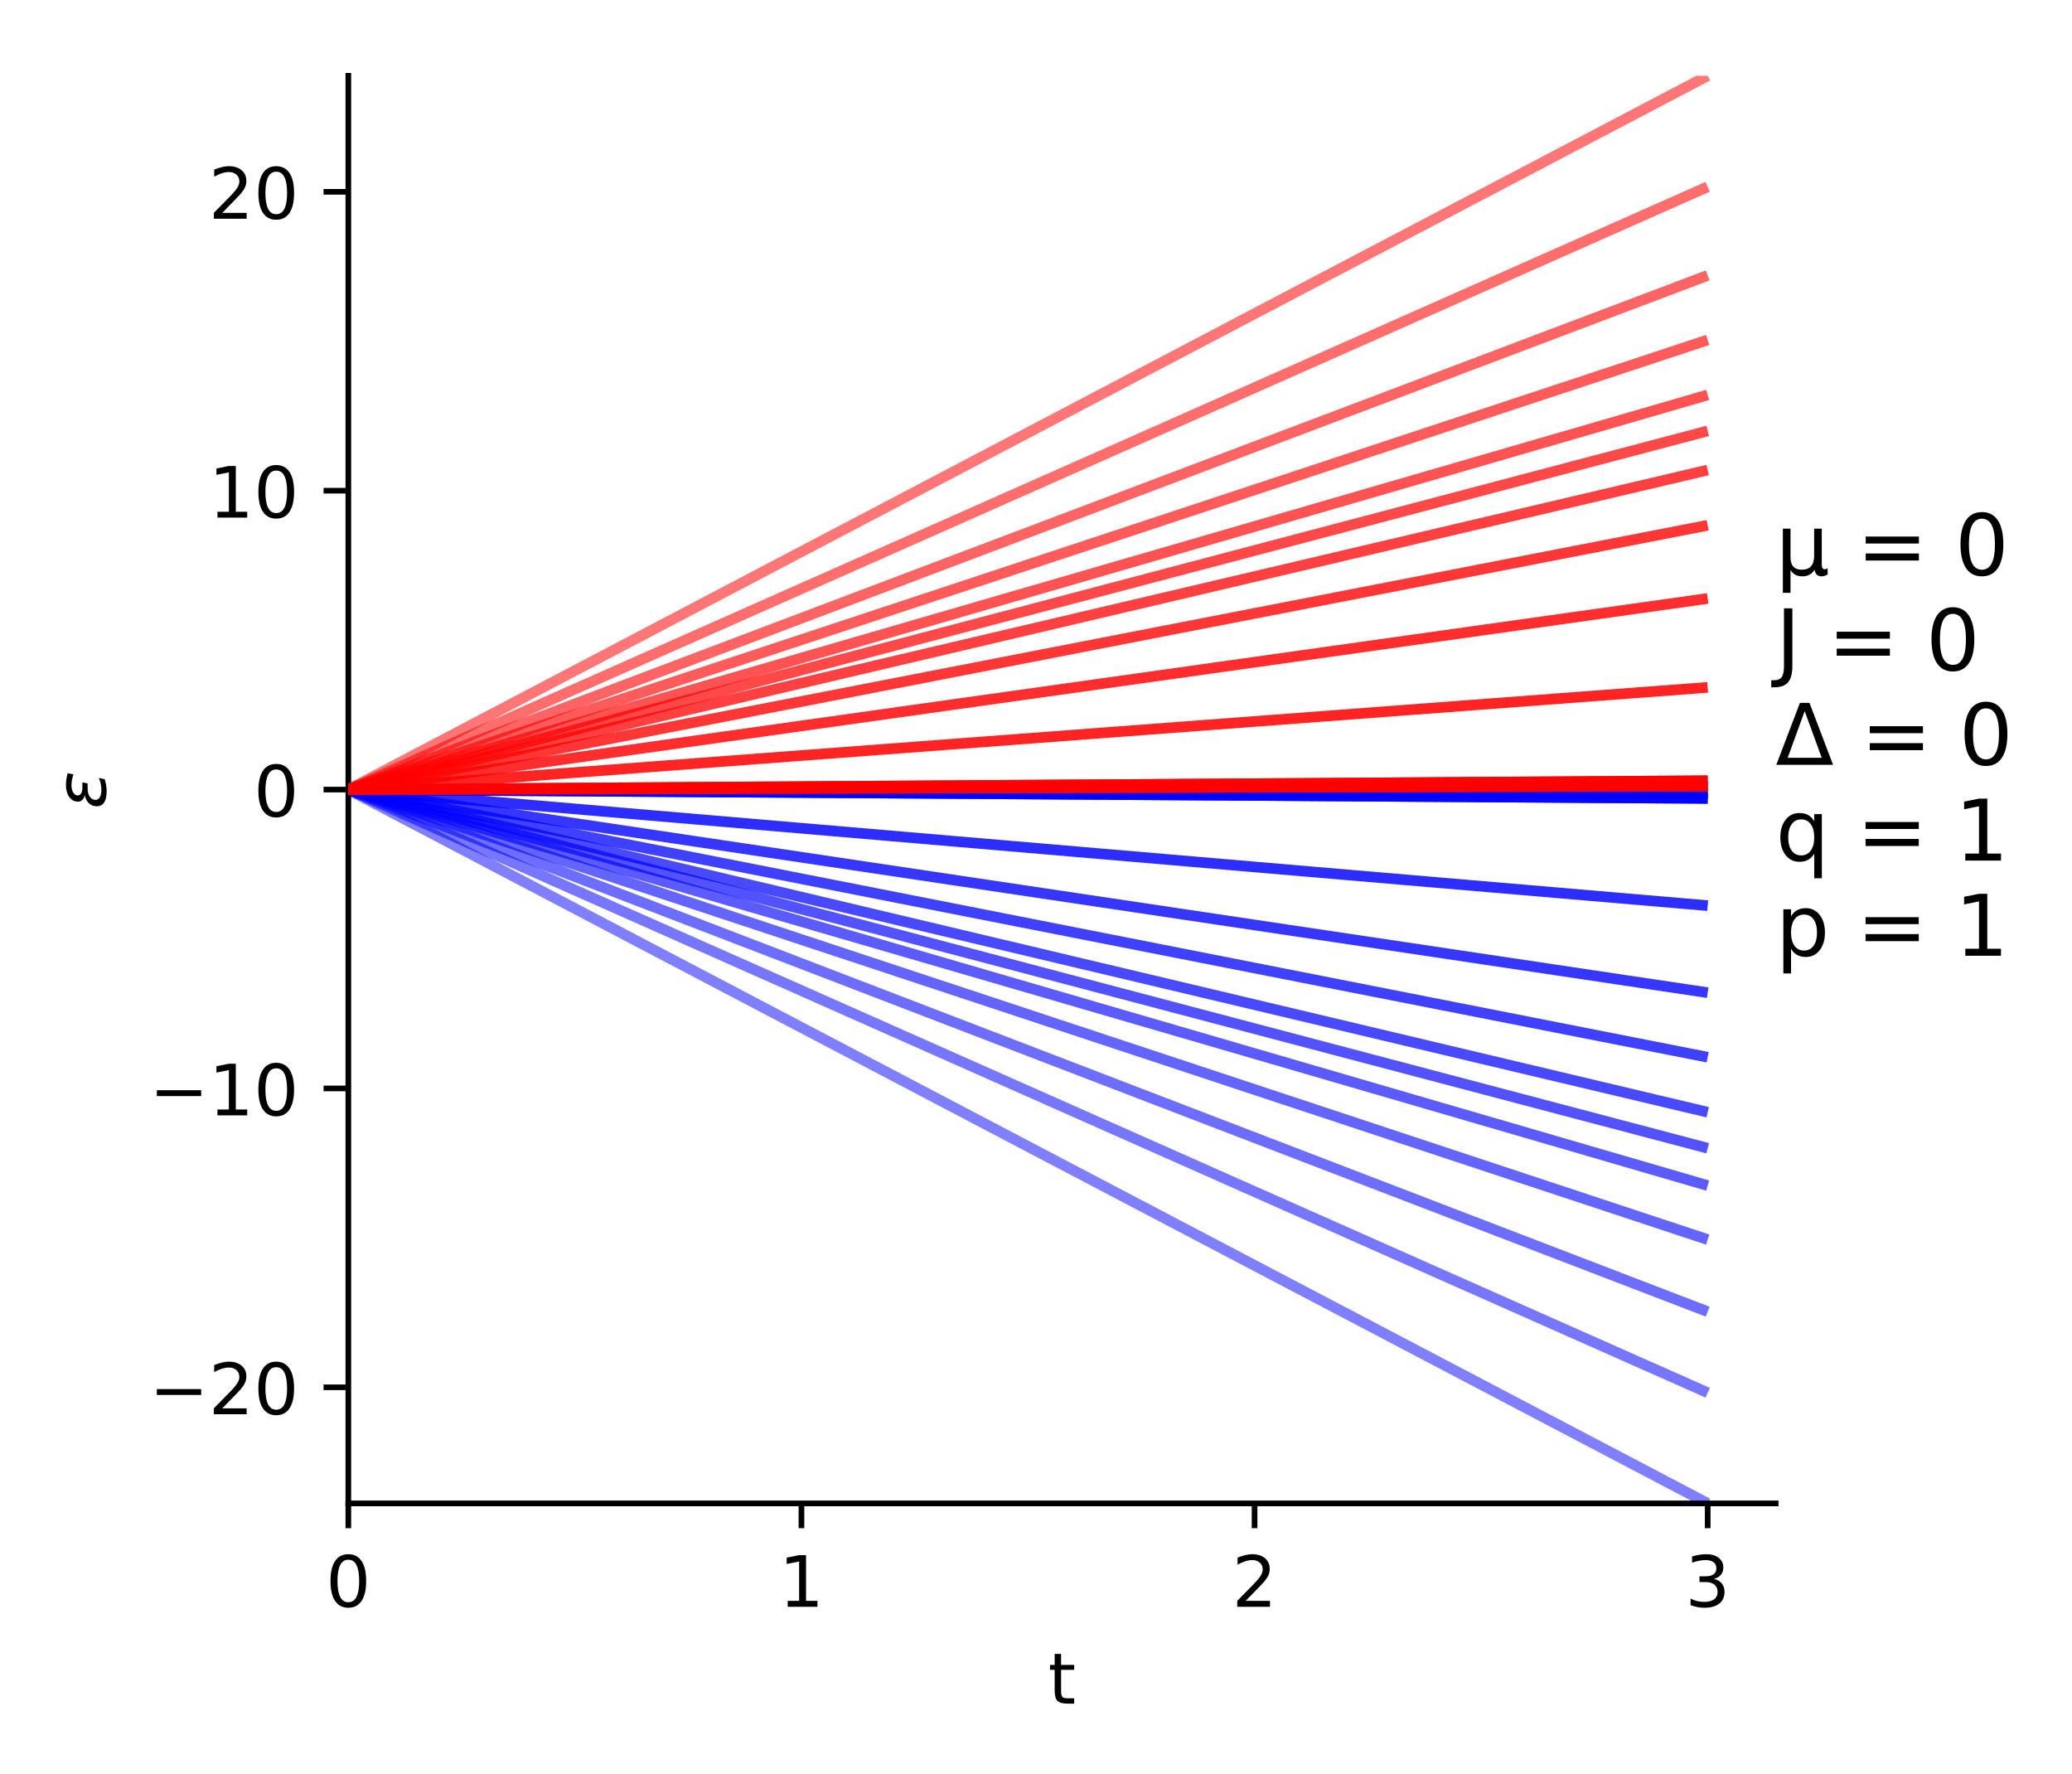<?xml version="1.0" encoding="utf-8" standalone="no"?>
<!DOCTYPE svg PUBLIC "-//W3C//DTD SVG 1.1//EN"
  "http://www.w3.org/Graphics/SVG/1.1/DTD/svg11.dtd">
<!-- Created with matplotlib (https://matplotlib.org/) -->
<svg height="250.5pt" version="1.1" viewBox="0 0 292.658 250.5" width="292.658pt" xmlns="http://www.w3.org/2000/svg" xmlns:xlink="http://www.w3.org/1999/xlink">
 <defs>
  <style type="text/css">
*{stroke-linecap:butt;stroke-linejoin:round;}
  </style>
 </defs>
 <g id="figure_1">
  <g id="patch_1">
   <path d="M 0 250.5 
L 292.658 250.5 
L 292.658 0 
L 0 0 
z
" style="fill:#ffffff;"/>
  </g>
  <g id="axes_1">
   <g id="patch_2">
    <path d="M 49.2 212.3 
L 250.8 212.3 
L 250.8 10.7 
L 49.2 10.7 
z
" style="fill:#ffffff;"/>
   </g>
   <g id="LineCollection_1">
    <path clip-path="url(#p56a76997f6)" d="M 49.2 111.5 
L 70.533 122.7 
L 91.867 133.9 
L 113.2 145.1 
L 134.533 156.3 
L 155.867 167.5 
L 177.2 178.7 
L 198.533 189.9 
L 219.867 201.1 
L 241.2 212.3 
" style="fill:none;stroke:#0000ff;stroke-opacity:0.5;stroke-width:1.5;"/>
   </g>
   <g id="LineCollection_2">
    <path clip-path="url(#p56a76997f6)" d="M 49.2 111.5 
L 70.533 120.964 
L 91.867 130.428 
L 113.2 139.892 
L 134.533 149.356 
L 155.867 158.82 
L 177.2 168.284 
L 198.533 177.747 
L 219.867 187.211 
L 241.2 196.675 
" style="fill:none;stroke:#0000ff;stroke-opacity:0.536;stroke-width:1.5;"/>
   </g>
   <g id="matplotlib.axis_1">
    <g id="xtick_1">
     <g id="line2d_1">
      <defs>
       <path d="M 0 0 
L 0 3.5 
" id="m4fd08a3a9b" style="stroke:#000000;stroke-width:0.8;"/>
      </defs>
      <g>
       <use style="stroke:#000000;stroke-width:0.8;" x="49.2" xlink:href="#m4fd08a3a9b" y="212.3"/>
      </g>
     </g>
     <g id="text_1">
      <!-- 0 -->
      <defs>
       <path d="M 31.781 66.406 
Q 24.172 66.406 20.328 58.906 
Q 16.5 51.422 16.5 36.375 
Q 16.5 21.391 20.328 13.891 
Q 24.172 6.391 31.781 6.391 
Q 39.453 6.391 43.281 13.891 
Q 47.125 21.391 47.125 36.375 
Q 47.125 51.422 43.281 58.906 
Q 39.453 66.406 31.781 66.406 
z
M 31.781 74.219 
Q 44.047 74.219 50.516 64.516 
Q 56.984 54.828 56.984 36.375 
Q 56.984 17.969 50.516 8.266 
Q 44.047 -1.422 31.781 -1.422 
Q 19.531 -1.422 13.062 8.266 
Q 6.594 17.969 6.594 36.375 
Q 6.594 54.828 13.062 64.516 
Q 19.531 74.219 31.781 74.219 
z
" id="DejaVuSans-48"/>
      </defs>
      <g transform="translate(46.019 226.898)scale(0.1 -0.1)">
       <use xlink:href="#DejaVuSans-48"/>
      </g>
     </g>
    </g>
    <g id="xtick_2">
     <g id="line2d_2">
      <g>
       <use style="stroke:#000000;stroke-width:0.8;" x="113.2" xlink:href="#m4fd08a3a9b" y="212.3"/>
      </g>
     </g>
     <g id="text_2">
      <!-- 1 -->
      <defs>
       <path d="M 12.406 8.297 
L 28.516 8.297 
L 28.516 63.922 
L 10.984 60.406 
L 10.984 69.391 
L 28.422 72.906 
L 38.281 72.906 
L 38.281 8.297 
L 54.391 8.297 
L 54.391 0 
L 12.406 0 
z
" id="DejaVuSans-49"/>
      </defs>
      <g transform="translate(110.019 226.898)scale(0.1 -0.1)">
       <use xlink:href="#DejaVuSans-49"/>
      </g>
     </g>
    </g>
    <g id="xtick_3">
     <g id="line2d_3">
      <g>
       <use style="stroke:#000000;stroke-width:0.8;" x="177.2" xlink:href="#m4fd08a3a9b" y="212.3"/>
      </g>
     </g>
     <g id="text_3">
      <!-- 2 -->
      <defs>
       <path d="M 19.188 8.297 
L 53.609 8.297 
L 53.609 0 
L 7.328 0 
L 7.328 8.297 
Q 12.938 14.109 22.625 23.891 
Q 32.328 33.688 34.812 36.531 
Q 39.547 41.844 41.422 45.531 
Q 43.312 49.219 43.312 52.781 
Q 43.312 58.594 39.234 62.25 
Q 35.156 65.922 28.609 65.922 
Q 23.969 65.922 18.812 64.312 
Q 13.672 62.703 7.812 59.422 
L 7.812 69.391 
Q 13.766 71.781 18.938 73 
Q 24.125 74.219 28.422 74.219 
Q 39.75 74.219 46.484 68.547 
Q 53.219 62.891 53.219 53.422 
Q 53.219 48.922 51.531 44.891 
Q 49.859 40.875 45.406 35.406 
Q 44.188 33.984 37.641 27.219 
Q 31.109 20.453 19.188 8.297 
z
" id="DejaVuSans-50"/>
      </defs>
      <g transform="translate(174.019 226.898)scale(0.1 -0.1)">
       <use xlink:href="#DejaVuSans-50"/>
      </g>
     </g>
    </g>
    <g id="xtick_4">
     <g id="line2d_4">
      <g>
       <use style="stroke:#000000;stroke-width:0.8;" x="241.2" xlink:href="#m4fd08a3a9b" y="212.3"/>
      </g>
     </g>
     <g id="text_4">
      <!-- 3 -->
      <defs>
       <path d="M 40.578 39.312 
Q 47.656 37.797 51.625 33 
Q 55.609 28.219 55.609 21.188 
Q 55.609 10.406 48.188 4.484 
Q 40.766 -1.422 27.094 -1.422 
Q 22.516 -1.422 17.656 -0.516 
Q 12.797 0.391 7.625 2.203 
L 7.625 11.719 
Q 11.719 9.328 16.594 8.109 
Q 21.484 6.891 26.812 6.891 
Q 36.078 6.891 40.938 10.547 
Q 45.797 14.203 45.797 21.188 
Q 45.797 27.641 41.281 31.266 
Q 36.766 34.906 28.719 34.906 
L 20.219 34.906 
L 20.219 43.016 
L 29.109 43.016 
Q 36.375 43.016 40.234 45.922 
Q 44.094 48.828 44.094 54.297 
Q 44.094 59.906 40.109 62.906 
Q 36.141 65.922 28.719 65.922 
Q 24.656 65.922 20.016 65.031 
Q 15.375 64.156 9.812 62.312 
L 9.812 71.094 
Q 15.438 72.656 20.344 73.438 
Q 25.25 74.219 29.594 74.219 
Q 40.828 74.219 47.359 69.109 
Q 53.906 64.016 53.906 55.328 
Q 53.906 49.266 50.438 45.094 
Q 46.969 40.922 40.578 39.312 
z
" id="DejaVuSans-51"/>
      </defs>
      <g transform="translate(238.019 226.898)scale(0.1 -0.1)">
       <use xlink:href="#DejaVuSans-51"/>
      </g>
     </g>
    </g>
    <g id="text_5">
     <!-- t -->
     <defs>
      <path d="M 18.312 70.219 
L 18.312 54.688 
L 36.812 54.688 
L 36.812 47.703 
L 18.312 47.703 
L 18.312 18.016 
Q 18.312 11.328 20.141 9.422 
Q 21.969 7.516 27.594 7.516 
L 36.812 7.516 
L 36.812 0 
L 27.594 0 
Q 17.188 0 13.234 3.875 
Q 9.281 7.766 9.281 18.016 
L 9.281 47.703 
L 2.688 47.703 
L 2.688 54.688 
L 9.281 54.688 
L 9.281 70.219 
z
" id="DejaVuSans-116"/>
     </defs>
     <g transform="translate(148.04 240.577)scale(0.1 -0.1)">
      <use xlink:href="#DejaVuSans-116"/>
     </g>
    </g>
   </g>
   <g id="matplotlib.axis_2">
    <g id="ytick_1">
     <g id="line2d_5">
      <defs>
       <path d="M 0 0 
L -3.5 0 
" id="m99f908a682" style="stroke:#000000;stroke-width:0.8;"/>
      </defs>
      <g>
       <use style="stroke:#000000;stroke-width:0.8;" x="49.2" xlink:href="#m99f908a682" y="195.91"/>
      </g>
     </g>
     <g id="text_6">
      <!-- −20 -->
      <defs>
       <path d="M 10.594 35.5 
L 73.188 35.5 
L 73.188 27.203 
L 10.594 27.203 
z
" id="DejaVuSans-8722"/>
      </defs>
      <g transform="translate(21.095 199.709)scale(0.1 -0.1)">
       <use xlink:href="#DejaVuSans-8722"/>
       <use x="83.789" xlink:href="#DejaVuSans-50"/>
       <use x="147.412" xlink:href="#DejaVuSans-48"/>
      </g>
     </g>
    </g>
    <g id="ytick_2">
     <g id="line2d_6">
      <g>
       <use style="stroke:#000000;stroke-width:0.8;" x="49.2" xlink:href="#m99f908a682" y="153.705"/>
      </g>
     </g>
     <g id="text_7">
      <!-- −10 -->
      <g transform="translate(21.095 157.504)scale(0.1 -0.1)">
       <use xlink:href="#DejaVuSans-8722"/>
       <use x="83.789" xlink:href="#DejaVuSans-49"/>
       <use x="147.412" xlink:href="#DejaVuSans-48"/>
      </g>
     </g>
    </g>
    <g id="ytick_3">
     <g id="line2d_7">
      <g>
       <use style="stroke:#000000;stroke-width:0.8;" x="49.2" xlink:href="#m99f908a682" y="111.5"/>
      </g>
     </g>
     <g id="text_8">
      <!-- 0 -->
      <g transform="translate(35.837 115.299)scale(0.1 -0.1)">
       <use xlink:href="#DejaVuSans-48"/>
      </g>
     </g>
    </g>
    <g id="ytick_4">
     <g id="line2d_8">
      <g>
       <use style="stroke:#000000;stroke-width:0.8;" x="49.2" xlink:href="#m99f908a682" y="69.295"/>
      </g>
     </g>
     <g id="text_9">
      <!-- 10 -->
      <g transform="translate(29.475 73.094)scale(0.1 -0.1)">
       <use xlink:href="#DejaVuSans-49"/>
       <use x="63.623" xlink:href="#DejaVuSans-48"/>
      </g>
     </g>
    </g>
    <g id="ytick_5">
     <g id="line2d_9">
      <g>
       <use style="stroke:#000000;stroke-width:0.8;" x="49.2" xlink:href="#m99f908a682" y="27.09"/>
      </g>
     </g>
     <g id="text_10">
      <!-- 20 -->
      <g transform="translate(29.475 30.889)scale(0.1 -0.1)">
       <use xlink:href="#DejaVuSans-50"/>
       <use x="63.623" xlink:href="#DejaVuSans-48"/>
      </g>
     </g>
    </g>
    <g id="text_11">
     <!-- $\epsilon$ -->
     <defs>
      <path d="M 19.734 29.5 
Q 14.453 30.672 12.156 33.844 
Q 10.453 36.078 10.453 39.109 
Q 10.453 47.406 18.359 52.25 
Q 24.609 56.062 34.188 56.062 
Q 37.891 56.062 41.938 55.469 
Q 46 54.891 50.531 53.719 
L 48.969 45.562 
Q 44.484 46.969 40.719 47.609 
Q 36.859 48.25 33.406 48.25 
Q 27.594 48.25 23.781 46 
Q 19.188 43.312 19.188 39.406 
Q 19.188 36.812 21.578 35.016 
Q 24.422 32.859 30.078 32.859 
L 37.641 32.859 
L 36.234 25.438 
L 29 25.438 
Q 22.266 25.438 18.312 22.953 
Q 12.938 19.578 12.938 14.312 
Q 12.938 10.984 15.828 8.797 
Q 19.438 6.062 26.812 6.062 
Q 31.344 6.062 35.688 6.938 
Q 40.047 7.859 43.844 9.672 
L 42.188 1.312 
Q 37.547 -0.047 33.297 -0.734 
Q 29.047 -1.422 25.141 -1.422 
Q 13.531 -1.422 8.062 3.031 
Q 3.906 6.453 3.906 12.203 
Q 3.906 19.969 9.375 24.75 
Q 13.422 28.328 19.734 29.5 
z
" id="DejaVuSans-Oblique-949"/>
     </defs>
     <g transform="translate(15.016 114.25)rotate(-90)scale(0.1 -0.1)">
      <use transform="translate(0 0.938)" xlink:href="#DejaVuSans-Oblique-949"/>
     </g>
    </g>
   </g>
   <g id="LineCollection_3">
    <path clip-path="url(#p56a76997f6)" d="M 49.2 111.5 
L 70.533 119.692 
L 91.867 127.884 
L 113.2 136.076 
L 134.533 144.269 
L 155.867 152.461 
L 177.2 160.653 
L 198.533 168.845 
L 219.867 177.037 
L 241.2 185.229 
" style="fill:none;stroke:#0000ff;stroke-opacity:0.571;stroke-width:1.5;"/>
   </g>
   <g id="patch_3">
    <path d="M 49.2 212.3 
L 49.2 10.7 
" style="fill:none;stroke:#000000;stroke-linecap:square;stroke-linejoin:miter;stroke-width:0.8;"/>
   </g>
   <g id="patch_4">
    <path d="M 49.2 212.3 
L 250.8 212.3 
" style="fill:none;stroke:#000000;stroke-linecap:square;stroke-linejoin:miter;stroke-width:0.8;"/>
   </g>
   <g id="LineCollection_4">
    <path clip-path="url(#p56a76997f6)" d="M 49.2 111.5 
L 70.533 118.561 
L 91.867 125.622 
L 113.2 132.683 
L 134.533 139.743 
L 155.867 146.804 
L 177.2 153.865 
L 198.533 160.926 
L 219.867 167.987 
L 241.2 175.048 
" style="fill:none;stroke:#0000ff;stroke-opacity:0.607;stroke-width:1.5;"/>
   </g>
   <g id="text_12">
    <!-- μ = 0 -->
    <defs>
     <path d="M 8.5 -20.797 
L 8.5 54.688 
L 17.484 54.688 
L 17.484 20.703 
Q 17.484 13.625 20.844 10 
Q 24.219 6.391 30.812 6.391 
Q 38.031 6.391 41.672 10.484 
Q 45.312 14.594 45.312 22.797 
L 45.312 54.688 
L 54.297 54.688 
L 54.297 12.594 
Q 54.297 9.672 55.141 8.281 
Q 56 6.891 57.812 6.891 
Q 58.25 6.891 59.031 7.156 
Q 59.812 7.422 61.188 8.016 
L 61.188 0.781 
Q 59.188 -0.344 57.391 -0.875 
Q 55.609 -1.422 53.906 -1.422 
Q 50.531 -1.422 48.531 0.484 
Q 46.531 2.391 45.797 6.297 
Q 43.359 2.438 39.812 0.5 
Q 36.281 -1.422 31.5 -1.422 
Q 26.516 -1.422 23.016 0.484 
Q 19.531 2.391 17.484 6.203 
L 17.484 -20.797 
z
" id="DejaVuSans-956"/>
     <path id="DejaVuSans-32"/>
     <path d="M 10.594 45.406 
L 73.188 45.406 
L 73.188 37.203 
L 10.594 37.203 
z
M 10.594 25.484 
L 73.188 25.484 
L 73.188 17.188 
L 10.594 17.188 
z
" id="DejaVuSans-61"/>
    </defs>
    <g transform="translate(250.8 81.218)scale(0.12 -0.12)">
     <use xlink:href="#DejaVuSans-956"/>
     <use x="63.623" xlink:href="#DejaVuSans-32"/>
     <use x="95.41" xlink:href="#DejaVuSans-61"/>
     <use x="179.199" xlink:href="#DejaVuSans-32"/>
     <use x="210.986" xlink:href="#DejaVuSans-48"/>
    </g>
    <!-- J = 0 -->
    <defs>
     <path d="M 9.812 72.906 
L 19.672 72.906 
L 19.672 5.078 
Q 19.672 -8.109 14.672 -14.062 
Q 9.672 -20.016 -1.422 -20.016 
L -5.172 -20.016 
L -5.172 -11.719 
L -2.094 -11.719 
Q 4.438 -11.719 7.125 -8.047 
Q 9.812 -4.391 9.812 5.078 
z
" id="DejaVuSans-74"/>
    </defs>
    <g transform="translate(250.8 94.655)scale(0.12 -0.12)">
     <use xlink:href="#DejaVuSans-74"/>
     <use x="29.492" xlink:href="#DejaVuSans-32"/>
     <use x="61.279" xlink:href="#DejaVuSans-61"/>
     <use x="145.068" xlink:href="#DejaVuSans-32"/>
     <use x="176.855" xlink:href="#DejaVuSans-48"/>
    </g>
    <!-- $\Delta$ = 0 -->
    <defs>
     <path d="M 34.188 63.188 
L 14.156 8.203 
L 54.25 8.203 
z
M 0.781 0 
L 28.609 72.906 
L 39.797 72.906 
L 67.578 0 
z
" id="DejaVuSans-916"/>
    </defs>
    <g transform="translate(250.8 108.093)scale(0.12 -0.12)">
     <use transform="translate(0 0.781)" xlink:href="#DejaVuSans-916"/>
     <use transform="translate(68.408 0.781)" xlink:href="#DejaVuSans-32"/>
     <use transform="translate(100.195 0.781)" xlink:href="#DejaVuSans-61"/>
     <use transform="translate(183.984 0.781)" xlink:href="#DejaVuSans-32"/>
     <use transform="translate(215.771 0.781)" xlink:href="#DejaVuSans-48"/>
    </g>
    <!-- q = 1 -->
    <defs>
     <path d="M 14.797 27.297 
Q 14.797 17.391 18.875 11.75 
Q 22.953 6.109 30.078 6.109 
Q 37.203 6.109 41.297 11.75 
Q 45.406 17.391 45.406 27.297 
Q 45.406 37.203 41.297 42.844 
Q 37.203 48.484 30.078 48.484 
Q 22.953 48.484 18.875 42.844 
Q 14.797 37.203 14.797 27.297 
z
M 45.406 8.203 
Q 42.578 3.328 38.25 0.953 
Q 33.938 -1.422 27.875 -1.422 
Q 17.969 -1.422 11.734 6.484 
Q 5.516 14.406 5.516 27.297 
Q 5.516 40.188 11.734 48.094 
Q 17.969 56 27.875 56 
Q 33.938 56 38.25 53.625 
Q 42.578 51.266 45.406 46.391 
L 45.406 54.688 
L 54.391 54.688 
L 54.391 -20.797 
L 45.406 -20.797 
z
" id="DejaVuSans-113"/>
    </defs>
    <g transform="translate(250.8 121.53)scale(0.12 -0.12)">
     <use xlink:href="#DejaVuSans-113"/>
     <use x="63.477" xlink:href="#DejaVuSans-32"/>
     <use x="95.264" xlink:href="#DejaVuSans-61"/>
     <use x="179.053" xlink:href="#DejaVuSans-32"/>
     <use x="210.84" xlink:href="#DejaVuSans-49"/>
    </g>
    <!-- p = 1 -->
    <defs>
     <path d="M 18.109 8.203 
L 18.109 -20.797 
L 9.078 -20.797 
L 9.078 54.688 
L 18.109 54.688 
L 18.109 46.391 
Q 20.953 51.266 25.266 53.625 
Q 29.594 56 35.594 56 
Q 45.562 56 51.781 48.094 
Q 58.016 40.188 58.016 27.297 
Q 58.016 14.406 51.781 6.484 
Q 45.562 -1.422 35.594 -1.422 
Q 29.594 -1.422 25.266 0.953 
Q 20.953 3.328 18.109 8.203 
z
M 48.688 27.297 
Q 48.688 37.203 44.609 42.844 
Q 40.531 48.484 33.406 48.484 
Q 26.266 48.484 22.188 42.844 
Q 18.109 37.203 18.109 27.297 
Q 18.109 17.391 22.188 11.75 
Q 26.266 6.109 33.406 6.109 
Q 40.531 6.109 44.609 11.75 
Q 48.688 17.391 48.688 27.297 
z
" id="DejaVuSans-112"/>
    </defs>
    <g transform="translate(250.8 134.967)scale(0.12 -0.12)">
     <use xlink:href="#DejaVuSans-112"/>
     <use x="63.477" xlink:href="#DejaVuSans-32"/>
     <use x="95.264" xlink:href="#DejaVuSans-61"/>
     <use x="179.053" xlink:href="#DejaVuSans-32"/>
     <use x="210.84" xlink:href="#DejaVuSans-49"/>
    </g>
    <!--  -->
    <g transform="translate(250.8 148.405)scale(0.12 -0.12)"/>
   </g>
   <g id="LineCollection_5">
    <path clip-path="url(#p56a76997f6)" d="M 49.2 111.5 
L 70.533 117.714 
L 91.867 123.927 
L 113.2 130.141 
L 134.533 136.354 
L 155.867 142.568 
L 177.2 148.781 
L 198.533 154.995 
L 219.867 161.208 
L 241.2 167.422 
" style="fill:none;stroke:#0000ff;stroke-opacity:0.643;stroke-width:1.5;"/>
   </g>
   <g id="LineCollection_6">
    <path clip-path="url(#p56a76997f6)" d="M 49.2 111.5 
L 70.533 117.127 
L 91.867 122.755 
L 113.2 128.382 
L 134.533 134.009 
L 155.867 139.637 
L 177.2 145.264 
L 198.533 150.891 
L 219.867 156.519 
L 241.2 162.146 
" style="fill:none;stroke:#0000ff;stroke-opacity:0.679;stroke-width:1.5;"/>
   </g>
   <g id="LineCollection_7">
    <path clip-path="url(#p56a76997f6)" d="M 49.2 111.5 
L 70.533 116.563 
L 91.867 121.625 
L 113.2 126.688 
L 134.533 131.75 
L 155.867 136.813 
L 177.2 141.875 
L 198.533 146.938 
L 219.867 152 
L 241.2 157.063 
" style="fill:none;stroke:#0000ff;stroke-opacity:0.714;stroke-width:1.5;"/>
   </g>
   <g id="LineCollection_8">
    <path clip-path="url(#p56a76997f6)" d="M 49.2 111.5 
L 70.533 115.7 
L 91.867 119.9 
L 113.2 124.099 
L 134.533 128.299 
L 155.867 132.499 
L 177.2 136.699 
L 198.533 140.899 
L 219.867 145.098 
L 241.2 149.298 
" style="fill:none;stroke:#0000ff;stroke-opacity:0.75;stroke-width:1.5;"/>
   </g>
   <g id="LineCollection_9">
    <path clip-path="url(#p56a76997f6)" d="M 49.2 111.5 
L 70.533 114.687 
L 91.867 117.874 
L 113.2 121.06 
L 134.533 124.247 
L 155.867 127.434 
L 177.2 130.621 
L 198.533 133.807 
L 219.867 136.994 
L 241.2 140.181 
" style="fill:none;stroke:#0000ff;stroke-opacity:0.786;stroke-width:1.5;"/>
   </g>
   <g id="LineCollection_10">
    <path clip-path="url(#p56a76997f6)" d="M 49.2 111.5 
L 70.533 113.321 
L 91.867 115.142 
L 113.2 116.963 
L 134.533 118.784 
L 155.867 120.605 
L 177.2 122.426 
L 198.533 124.247 
L 219.867 126.068 
L 241.2 127.889 
" style="fill:none;stroke:#0000ff;stroke-opacity:0.821;stroke-width:1.5;"/>
   </g>
   <g id="LineCollection_11">
    <path clip-path="url(#p56a76997f6)" d="M 49.2 111.5 
L 70.533 111.638 
L 91.867 111.776 
L 113.2 111.915 
L 134.533 112.053 
L 155.867 112.191 
L 177.2 112.329 
L 198.533 112.468 
L 219.867 112.606 
L 241.2 112.744 
" style="fill:none;stroke:#0000ff;stroke-opacity:0.857;stroke-width:1.5;"/>
   </g>
   <g id="LineCollection_12">
    <path clip-path="url(#p56a76997f6)" d="M 49.2 111.5 
L 70.533 111.638 
L 91.867 111.776 
L 113.2 111.915 
L 134.533 112.053 
L 155.867 112.191 
L 177.2 112.329 
L 198.533 112.468 
L 219.867 112.606 
L 241.2 112.744 
" style="fill:none;stroke:#0000ff;stroke-opacity:0.893;stroke-width:1.5;"/>
   </g>
   <g id="LineCollection_13">
    <path clip-path="url(#p56a76997f6)" d="M 49.2 111.5 
L 70.533 111.555 
L 91.867 111.609 
L 113.2 111.664 
L 134.533 111.719 
L 155.867 111.773 
L 177.2 111.828 
L 198.533 111.883 
L 219.867 111.937 
L 241.2 111.992 
" style="fill:none;stroke:#0000ff;stroke-opacity:0.929;stroke-width:1.5;"/>
   </g>
   <g id="LineCollection_14">
    <path clip-path="url(#p56a76997f6)" d="M 49.2 111.5 
L 70.533 111.555 
L 91.867 111.609 
L 113.2 111.664 
L 134.533 111.719 
L 155.867 111.773 
L 177.2 111.828 
L 198.533 111.883 
L 219.867 111.937 
L 241.2 111.992 
" style="fill:none;stroke:#0000ff;stroke-opacity:0.964;stroke-width:1.5;"/>
   </g>
   <g id="LineCollection_15">
    <path clip-path="url(#p56a76997f6)" d="M 49.2 111.5 
L 70.533 111.445 
L 91.867 111.391 
L 113.2 111.336 
L 134.533 111.281 
L 155.867 111.227 
L 177.2 111.172 
L 198.533 111.117 
L 219.867 111.063 
L 241.2 111.008 
" style="fill:none;stroke:#ff0000;stroke-width:1.5;"/>
   </g>
   <g id="LineCollection_16">
    <path clip-path="url(#p56a76997f6)" d="M 49.2 111.5 
L 70.533 111.445 
L 91.867 111.391 
L 113.2 111.336 
L 134.533 111.281 
L 155.867 111.227 
L 177.2 111.172 
L 198.533 111.117 
L 219.867 111.063 
L 241.2 111.008 
" style="fill:none;stroke:#ff0000;stroke-opacity:0.964;stroke-width:1.5;"/>
   </g>
   <g id="LineCollection_17">
    <path clip-path="url(#p56a76997f6)" d="M 49.2 111.5 
L 70.533 111.362 
L 91.867 111.224 
L 113.2 111.085 
L 134.533 110.947 
L 155.867 110.809 
L 177.2 110.671 
L 198.533 110.532 
L 219.867 110.394 
L 241.2 110.256 
" style="fill:none;stroke:#ff0000;stroke-opacity:0.929;stroke-width:1.5;"/>
   </g>
   <g id="LineCollection_18">
    <path clip-path="url(#p56a76997f6)" d="M 49.2 111.5 
L 70.533 111.362 
L 91.867 111.224 
L 113.2 111.085 
L 134.533 110.947 
L 155.867 110.809 
L 177.2 110.671 
L 198.533 110.532 
L 219.867 110.394 
L 241.2 110.256 
" style="fill:none;stroke:#ff0000;stroke-opacity:0.893;stroke-width:1.5;"/>
   </g>
   <g id="LineCollection_19">
    <path clip-path="url(#p56a76997f6)" d="M 49.2 111.5 
L 70.533 109.897 
L 91.867 108.293 
L 113.2 106.69 
L 134.533 105.086 
L 155.867 103.483 
L 177.2 101.88 
L 198.533 100.276 
L 219.867 98.673 
L 241.2 97.069 
" style="fill:none;stroke:#ff0000;stroke-opacity:0.857;stroke-width:1.5;"/>
   </g>
   <g id="LineCollection_20">
    <path clip-path="url(#p56a76997f6)" d="M 49.2 111.5 
L 70.533 108.502 
L 91.867 105.503 
L 113.2 102.505 
L 134.533 99.506 
L 155.867 96.508 
L 177.2 93.509 
L 198.533 90.511 
L 219.867 87.512 
L 241.2 84.514 
" style="fill:none;stroke:#ff0000;stroke-opacity:0.821;stroke-width:1.5;"/>
   </g>
   <g id="LineCollection_21">
    <path clip-path="url(#p56a76997f6)" d="M 49.2 111.5 
L 70.533 107.353 
L 91.867 103.206 
L 113.2 99.06 
L 134.533 94.913 
L 155.867 90.766 
L 177.2 86.619 
L 198.533 82.473 
L 219.867 78.326 
L 241.2 74.179 
" style="fill:none;stroke:#ff0000;stroke-opacity:0.786;stroke-width:1.5;"/>
   </g>
   <g id="LineCollection_22">
    <path clip-path="url(#p56a76997f6)" d="M 49.2 111.5 
L 70.533 106.486 
L 91.867 101.473 
L 113.2 96.459 
L 134.533 91.446 
L 155.867 86.432 
L 177.2 81.419 
L 198.533 76.405 
L 219.867 71.392 
L 241.2 66.378 
" style="fill:none;stroke:#ff0000;stroke-opacity:0.75;stroke-width:1.5;"/>
   </g>
   <g id="LineCollection_23">
    <path clip-path="url(#p56a76997f6)" d="M 49.2 111.5 
L 70.533 105.873 
L 91.867 100.245 
L 113.2 94.618 
L 134.533 88.991 
L 155.867 83.363 
L 177.2 77.736 
L 198.533 72.109 
L 219.867 66.481 
L 241.2 60.854 
" style="fill:none;stroke:#ff0000;stroke-opacity:0.714;stroke-width:1.5;"/>
   </g>
   <g id="LineCollection_24">
    <path clip-path="url(#p56a76997f6)" d="M 49.2 111.5 
L 70.533 105.308 
L 91.867 99.116 
L 113.2 92.924 
L 134.533 86.732 
L 155.867 80.539 
L 177.2 74.347 
L 198.533 68.155 
L 219.867 61.963 
L 241.2 55.771 
" style="fill:none;stroke:#ff0000;stroke-opacity:0.679;stroke-width:1.5;"/>
   </g>
   <g id="LineCollection_25">
    <path clip-path="url(#p56a76997f6)" d="M 49.2 111.5 
L 70.533 104.445 
L 91.867 97.39 
L 113.2 90.335 
L 134.533 83.281 
L 155.867 76.226 
L 177.2 69.171 
L 198.533 62.116 
L 219.867 55.061 
L 241.2 48.006 
" style="fill:none;stroke:#ff0000;stroke-opacity:0.643;stroke-width:1.5;"/>
   </g>
   <g id="LineCollection_26">
    <path clip-path="url(#p56a76997f6)" d="M 49.2 111.5 
L 70.533 103.432 
L 91.867 95.364 
L 113.2 87.296 
L 134.533 79.228 
L 155.867 71.161 
L 177.2 63.093 
L 198.533 55.025 
L 219.867 46.957 
L 241.2 38.889 
" style="fill:none;stroke:#ff0000;stroke-opacity:0.607;stroke-width:1.5;"/>
   </g>
   <g id="LineCollection_27">
    <path clip-path="url(#p56a76997f6)" d="M 49.2 111.5 
L 70.533 102.042 
L 91.867 92.584 
L 113.2 83.125 
L 134.533 73.667 
L 155.867 64.209 
L 177.2 54.751 
L 198.533 45.293 
L 219.867 35.834 
L 241.2 26.376 
" style="fill:none;stroke:#ff0000;stroke-opacity:0.571;stroke-width:1.5;"/>
   </g>
   <g id="LineCollection_28">
    <path clip-path="url(#p56a76997f6)" d="M 49.2 111.5 
L 70.533 100.3 
L 91.867 89.1 
L 113.2 77.9 
L 134.533 66.7 
L 155.867 55.5 
L 177.2 44.3 
L 198.533 33.1 
L 219.867 21.9 
L 241.2 10.7 
" style="fill:none;stroke:#ff0000;stroke-opacity:0.536;stroke-width:1.5;"/>
   </g>
  </g>
 </g>
 <defs>
  <clipPath id="p56a76997f6">
   <rect height="201.6" width="201.6" x="49.2" y="10.7"/>
  </clipPath>
 </defs>
</svg>
